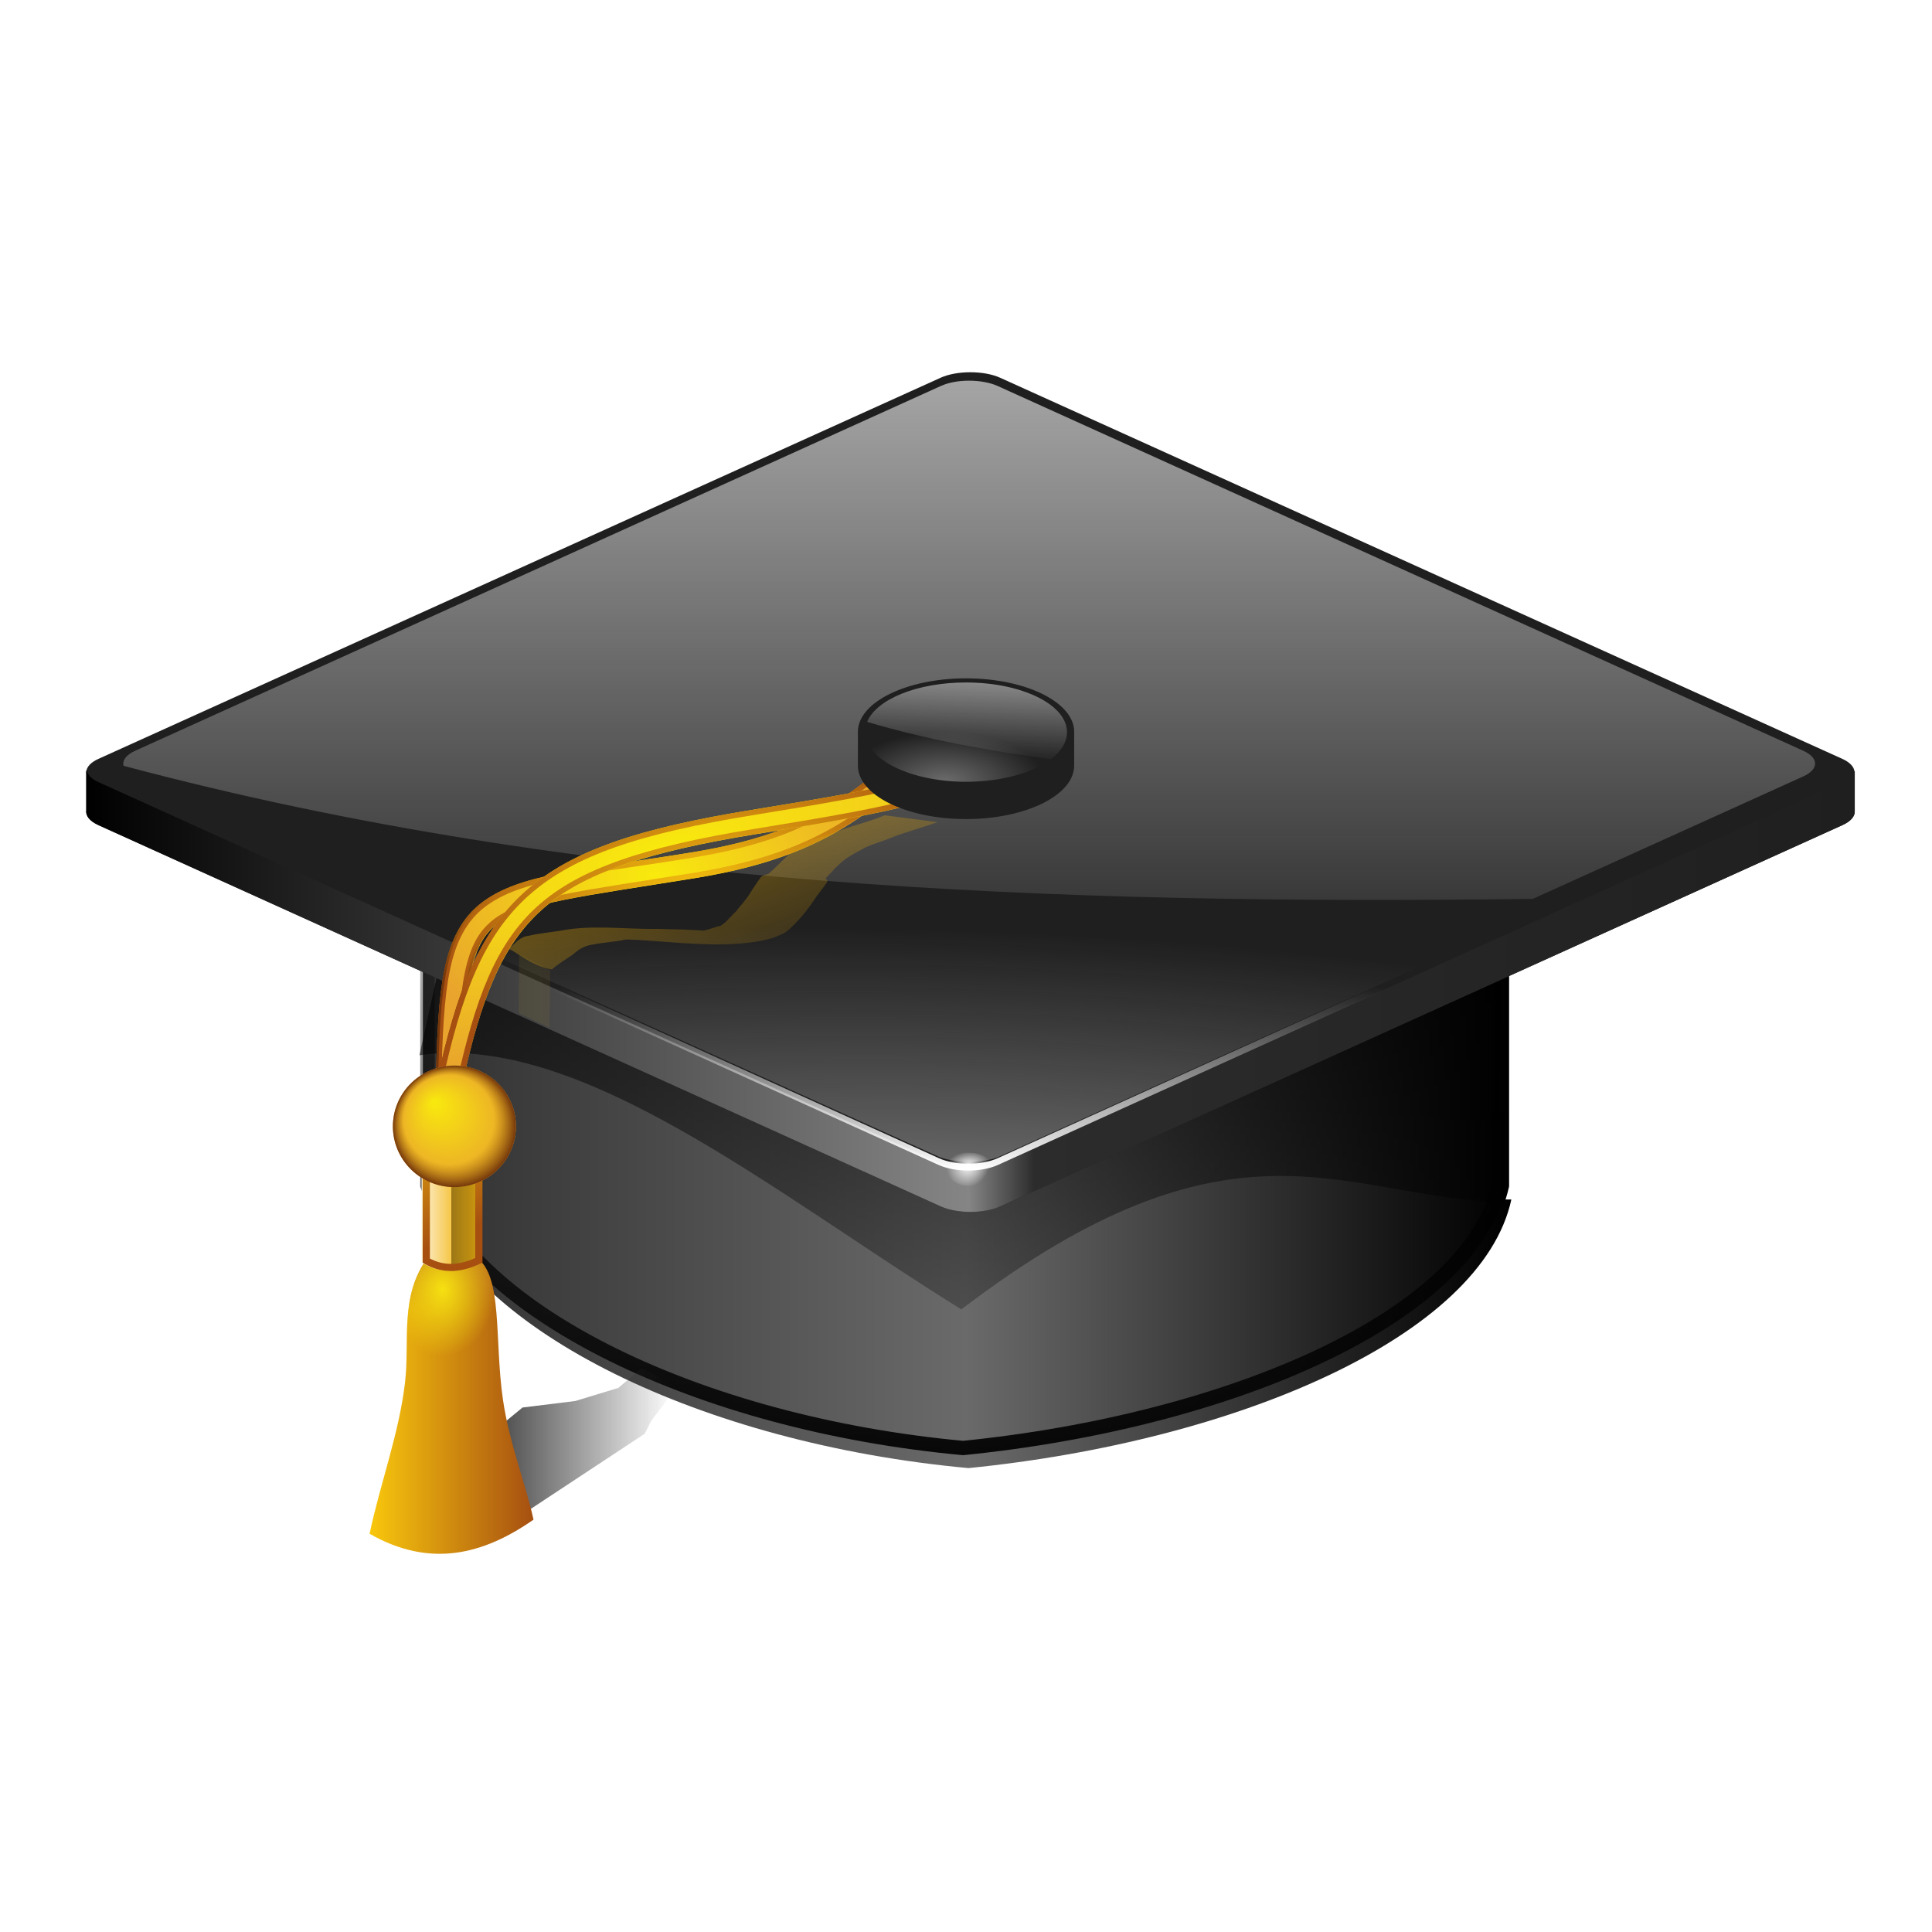 <?xml version="1.0" encoding="UTF-8" standalone="no"?>
<!-- Created with Inkscape (http://www.inkscape.org/) -->
<svg
   xmlns:dc="http://purl.org/dc/elements/1.1/"
   xmlns:cc="http://creativecommons.org/ns#"
   xmlns:rdf="http://www.w3.org/1999/02/22-rdf-syntax-ns#"
   xmlns:svg="http://www.w3.org/2000/svg"
   xmlns="http://www.w3.org/2000/svg"
   xmlns:xlink="http://www.w3.org/1999/xlink"
   xmlns:sodipodi="http://sodipodi.sourceforge.net/DTD/sodipodi-0.dtd"
   xmlns:inkscape="http://www.inkscape.org/namespaces/inkscape"
   width="128"
   height="128"
   id="svg2254"
   sodipodi:version="0.32"
   inkscape:version="0.45+devel"
   version="1.0"
   sodipodi:docname="KVocTrain.svgz"
   inkscape:output_extension="org.inkscape.output.svgz.inkscape"
   inkscape:export-filename="/home/pinheiro/pics/oxygen/scalable/KVocTrain.png"
   inkscape:export-xdpi="180"
   inkscape:export-ydpi="180">
  <sodipodi:namedview
     id="base"
     pagecolor="#ffffff"
     bordercolor="#666666"
     borderopacity="1.0"
     inkscape:pageopacity="0.0"
     inkscape:pageshadow="2"
     inkscape:zoom="1.5523204"
     inkscape:cx="70.478215"
     inkscape:cy="38.748087"
     inkscape:current-layer="layer1"
     showgrid="true"
     inkscape:document-units="px"
     inkscape:grid-bbox="true"
     width="128px"
     height="128px"
     inkscape:window-width="1190"
     inkscape:window-height="776"
     inkscape:window-x="103"
     inkscape:window-y="268"
     showguides="true"
     inkscape:guide-bbox="true">
    <inkscape:grid
       spacingy="4px"
       spacingx="4px"
       id="grid2262"
       type="xygrid"
       empspacing="2" />
  </sodipodi:namedview>
  <defs
     id="defs2256">
    <linearGradient
       inkscape:collect="always"
       id="linearGradient4230">
      <stop
         style="stop-color:#ffffff;stop-opacity:1;"
         offset="0"
         id="stop4232" />
      <stop
         style="stop-color:#ffffff;stop-opacity:0;"
         offset="1"
         id="stop4234" />
    </linearGradient>
    <linearGradient
       id="linearGradient4146">
      <stop
         style="stop-color:#4b4b4b;stop-opacity:1;"
         offset="0"
         id="stop4148" />
      <stop
         id="stop4150"
         offset="0.5"
         style="stop-color:#6a6a6a;stop-opacity:1;" />
      <stop
         style="stop-color:#767676;stop-opacity:1;"
         offset="1"
         id="stop4152" />
    </linearGradient>
    <linearGradient
       inkscape:collect="always"
       id="linearGradient4120">
      <stop
         style="stop-color:#000000;stop-opacity:1;"
         offset="0"
         id="stop4122" />
      <stop
         style="stop-color:#000000;stop-opacity:0;"
         offset="1"
         id="stop4124" />
    </linearGradient>
    <linearGradient
       id="linearGradient4033">
      <stop
         id="stop4035"
         offset="0"
         style="stop-color:#000000;stop-opacity:1;" />
      <stop
         style="stop-color:#858585;stop-opacity:1;"
         offset="0.5"
         id="stop4041" />
      <stop
         id="stop4043"
         offset="0.537"
         style="stop-color:#2c2c2c;stop-opacity:1;" />
      <stop
         id="stop4037"
         offset="1"
         style="stop-color:#1f1f1f;stop-opacity:1;" />
    </linearGradient>
    <linearGradient
       id="linearGradient3976"
       inkscape:collect="always">
      <stop
         id="stop3978"
         offset="0"
         style="stop-color:#282828;stop-opacity:1;" />
      <stop
         id="stop3980"
         offset="1"
         style="stop-color:#282828;stop-opacity:0;" />
    </linearGradient>
    <linearGradient
       id="linearGradient3729"
       inkscape:collect="always">
      <stop
         id="stop3731"
         offset="0"
         style="stop-color:#f6e111;stop-opacity:1;" />
      <stop
         id="stop3733"
         offset="1"
         style="stop-color:#f6e111;stop-opacity:0;" />
    </linearGradient>
    <linearGradient
       id="linearGradient3719"
       inkscape:collect="always">
      <stop
         id="stop3721"
         offset="0"
         style="stop-color:#c2771d;stop-opacity:1;" />
      <stop
         id="stop3723"
         offset="1"
         style="stop-color:#c2771d;stop-opacity:0;" />
    </linearGradient>
    <linearGradient
       id="linearGradient3526">
      <stop
         id="stop3528"
         offset="0"
         style="stop-color:#fdf1d4;stop-opacity:1;" />
      <stop
         style="stop-color:#f6c647;stop-opacity:1;"
         offset="0.5"
         id="stop3534" />
      <stop
         id="stop3536"
         offset="0.5"
         style="stop-color:#9c7716;stop-opacity:1;" />
      <stop
         id="stop3530"
         offset="1"
         style="stop-color:#d39c0e;stop-opacity:1;" />
    </linearGradient>
    <linearGradient
       id="linearGradient3495"
       inkscape:collect="always">
      <stop
         id="stop3497"
         offset="0"
         style="stop-color:#d39c0e;stop-opacity:1;" />
      <stop
         id="stop3499"
         offset="1"
         style="stop-color:#d39c0e;stop-opacity:0;" />
    </linearGradient>
    <linearGradient
       id="linearGradient3276">
      <stop
         id="stop3278"
         offset="0"
         style="stop-color:#d4a805;stop-opacity:0;" />
      <stop
         style="stop-color:#a46f08;stop-opacity:0;"
         offset="0.733"
         id="stop3521" />
      <stop
         id="stop3280"
         offset="1"
         style="stop-color:#74370b;stop-opacity:1;" />
    </linearGradient>
    <linearGradient
       id="linearGradient3184">
      <stop
         style="stop-color:#f9c70d;stop-opacity:1;"
         offset="0"
         id="stop3186" />
      <stop
         style="stop-color:#a64f11;stop-opacity:1;"
         offset="1"
         id="stop3188" />
    </linearGradient>
    <linearGradient
       id="linearGradient3158">
      <stop
         id="stop3160"
         offset="0"
         style="stop-color:#f9ea0d;stop-opacity:1;" />
      <stop
         id="stop3162"
         offset="1"
         style="stop-color:#e9a42d;stop-opacity:1;" />
    </linearGradient>
    <linearGradient
       id="linearGradient3118"
       inkscape:collect="always">
      <stop
         id="stop3120"
         offset="0"
         style="stop-color:#000000;stop-opacity:1;" />
      <stop
         id="stop3122"
         offset="1"
         style="stop-color:#000000;stop-opacity:0;" />
    </linearGradient>
    <linearGradient
       id="linearGradient3100"
       inkscape:collect="always">
      <stop
         id="stop3102"
         offset="0"
         style="stop-color:#000000;stop-opacity:1;" />
      <stop
         id="stop3104"
         offset="1"
         style="stop-color:#000000;stop-opacity:0;" />
    </linearGradient>
    <linearGradient
       id="linearGradient3048">
      <stop
         id="stop3050"
         offset="0"
         style="stop-color:#313131;stop-opacity:1;" />
      <stop
         style="stop-color:#6a6a6a;stop-opacity:1;"
         offset="0.5"
         id="stop3056" />
      <stop
         id="stop3052"
         offset="1"
         style="stop-color:#000000;stop-opacity:1;" />
    </linearGradient>
    <linearGradient
       id="linearGradient3040"
       inkscape:collect="always">
      <stop
         id="stop3042"
         offset="0"
         style="stop-color:#6c6c6c;stop-opacity:1;" />
      <stop
         id="stop3044"
         offset="1"
         style="stop-color:#6c6c6c;stop-opacity:0;" />
    </linearGradient>
    <linearGradient
       id="linearGradient3032"
       inkscape:collect="always">
      <stop
         id="stop3034"
         offset="0"
         style="stop-color:#ffffff;stop-opacity:1;" />
      <stop
         id="stop3036"
         offset="1"
         style="stop-color:#ffffff;stop-opacity:0;" />
    </linearGradient>
    <linearGradient
       inkscape:collect="always"
       id="linearGradient3019">
      <stop
         style="stop-color:#fbfbfb;stop-opacity:0.424"
         offset="0"
         id="stop3021" />
      <stop
         style="stop-color:#fbfbfb;stop-opacity:0"
         offset="1"
         id="stop3023" />
    </linearGradient>
    <linearGradient
       id="linearGradient3002"
       inkscape:collect="always">
      <stop
         id="stop3004"
         offset="0"
         style="stop-color:#fbfbfb;stop-opacity:1;" />
      <stop
         id="stop3006"
         offset="1"
         style="stop-color:#fbfbfb;stop-opacity:0;" />
    </linearGradient>
    <linearGradient
       id="linearGradient3811"
       inkscape:collect="always">
      <stop
         id="stop3813"
         offset="0"
         style="stop-color:#f3f3f3;stop-opacity:1;" />
      <stop
         id="stop3815"
         offset="1"
         style="stop-color:#f3f3f3;stop-opacity:0;" />
    </linearGradient>
    <linearGradient
       id="linearGradient3761"
       inkscape:collect="always">
      <stop
         id="stop3763"
         offset="0"
         style="stop-color:#f3f3f3;stop-opacity:1;" />
      <stop
         id="stop3765"
         offset="1"
         style="stop-color:#f3f3f3;stop-opacity:0;" />
    </linearGradient>
    <linearGradient
       id="linearGradient3469"
       inkscape:collect="always">
      <stop
         id="stop3471"
         offset="0"
         style="stop-color:#101010;stop-opacity:1;" />
      <stop
         id="stop3473"
         offset="1"
         style="stop-color:#101010;stop-opacity:0;" />
    </linearGradient>
    <linearGradient
       id="linearGradient3399"
       inkscape:collect="always">
      <stop
         id="stop3401"
         offset="0"
         style="stop-color:#151515;stop-opacity:1;" />
      <stop
         id="stop3403"
         offset="1"
         style="stop-color:#151515;stop-opacity:0;" />
    </linearGradient>
    <linearGradient
       id="linearGradient3365"
       inkscape:collect="always">
      <stop
         id="stop3367"
         offset="0"
         style="stop-color:#ffffff;stop-opacity:1;" />
      <stop
         id="stop3369"
         offset="1"
         style="stop-color:#ffffff;stop-opacity:0;" />
    </linearGradient>
    <linearGradient
       id="linearGradient3351"
       inkscape:collect="always">
      <stop
         id="stop3353"
         offset="0"
         style="stop-color:#ffffff;stop-opacity:1;" />
      <stop
         id="stop3355"
         offset="1"
         style="stop-color:#ffffff;stop-opacity:0;" />
    </linearGradient>
    <linearGradient
       id="linearGradient3265"
       inkscape:collect="always">
      <stop
         id="stop3267"
         offset="0"
         style="stop-color:#ffffff;stop-opacity:1;" />
      <stop
         id="stop3269"
         offset="1"
         style="stop-color:#ffffff;stop-opacity:0;" />
    </linearGradient>
    <linearGradient
       id="linearGradient3149">
      <stop
         id="stop3151"
         offset="0"
         style="stop-color:#ffffff;stop-opacity:0;" />
      <stop
         style="stop-color:#ffffff;stop-opacity:0.875;"
         offset="0.059"
         id="stop3201" />
      <stop
         id="stop3153"
         offset="1"
         style="stop-color:#ffffff;stop-opacity:0;" />
    </linearGradient>
    <linearGradient
       id="linearGradient3121"
       inkscape:collect="always">
      <stop
         id="stop3123"
         offset="0"
         style="stop-color:#ffffff;stop-opacity:1;" />
      <stop
         id="stop3125"
         offset="1"
         style="stop-color:#ffffff;stop-opacity:0;" />
    </linearGradient>
    <linearGradient
       id="linearGradient3103"
       inkscape:collect="always">
      <stop
         id="stop3105"
         offset="0"
         style="stop-color:#ffffff;stop-opacity:1;" />
      <stop
         id="stop3107"
         offset="1"
         style="stop-color:#ffffff;stop-opacity:0;" />
    </linearGradient>
    <linearGradient
       id="linearGradient3079"
       inkscape:collect="always">
      <stop
         id="stop3081"
         offset="0"
         style="stop-color:#ffffff;stop-opacity:1;" />
      <stop
         id="stop3083"
         offset="1"
         style="stop-color:#ffffff;stop-opacity:0;" />
    </linearGradient>
    <linearGradient
       id="linearGradient2927"
       inkscape:collect="always">
      <stop
         id="stop2929"
         offset="0"
         style="stop-color:#151515;stop-opacity:1;" />
      <stop
         id="stop2931"
         offset="1"
         style="stop-color:#151515;stop-opacity:0;" />
    </linearGradient>
    <linearGradient
       id="linearGradient2909">
      <stop
         id="stop2911"
         offset="0"
         style="stop-color:#343434;stop-opacity:1;" />
      <stop
         id="stop2913"
         offset="1"
         style="stop-color:#484848;stop-opacity:1;" />
    </linearGradient>
    <linearGradient
       id="linearGradient2859">
      <stop
         id="stop2861"
         offset="0"
         style="stop-color:#161616;stop-opacity:1;" />
      <stop
         id="stop2863"
         offset="1"
         style="stop-color:#272727;stop-opacity:1;" />
    </linearGradient>
    <linearGradient
       gradientTransform="translate(-7.25,7)"
       gradientUnits="userSpaceOnUse"
       y2="54.75"
       x2="94"
       y1="82.75"
       x1="55"
       id="linearGradient3475"
       xlink:href="#linearGradient3469"
       inkscape:collect="always" />
    <linearGradient
       y2="67.832"
       x2="114.673"
       y1="79.666"
       x1="63.485"
       gradientTransform="translate(-7.25,7)"
       gradientUnits="userSpaceOnUse"
       id="linearGradient3651"
       xlink:href="#linearGradient3469"
       inkscape:collect="always" />
    <linearGradient
       y2="54.75"
       x2="94"
       y1="82.75"
       x1="55"
       gradientTransform="translate(133.464,7)"
       gradientUnits="userSpaceOnUse"
       id="linearGradient4091"
       xlink:href="#linearGradient3469"
       inkscape:collect="always" />
    <linearGradient
       y2="81.211"
       x2="110.954"
       y1="91.817"
       x1="77.075"
       gradientTransform="translate(141.464,3.25)"
       gradientUnits="userSpaceOnUse"
       id="linearGradient4093"
       xlink:href="#linearGradient3399"
       inkscape:collect="always" />
    <linearGradient
       y2="43.091"
       x2="41.455"
       y1="37.381"
       x1="45.455"
       gradientTransform="matrix(1.067,0,0,1.067,127.094,-13.173)"
       gradientUnits="userSpaceOnUse"
       id="linearGradient4095"
       xlink:href="#linearGradient2859"
       inkscape:collect="always" />
    <linearGradient
       y2="76.092"
       x2="100.769"
       y1="81.572"
       x1="86.344"
       gradientTransform="translate(140.714,0)"
       gradientUnits="userSpaceOnUse"
       id="linearGradient4097"
       xlink:href="#linearGradient2909"
       inkscape:collect="always" />
    <radialGradient
       r="29.37"
       fy="116.555"
       fx="48.108"
       cy="116.555"
       cx="48.108"
       gradientTransform="matrix(1.29,5.3138781e-2,-1.4359676e-2,0.348,130.451,56.174)"
       gradientUnits="userSpaceOnUse"
       id="radialGradient4099"
       xlink:href="#linearGradient2927"
       inkscape:collect="always" />
    <radialGradient
       r="0.75"
       fy="76"
       fx="34.75"
       cy="76"
       cx="34.75"
       gradientTransform="matrix(19,0,0,55.333,-484.786,-4129.333)"
       gradientUnits="userSpaceOnUse"
       id="radialGradient4101"
       xlink:href="#linearGradient3103"
       inkscape:collect="always" />
    <radialGradient
       r="18.875"
       fy="92.446"
       fx="76.996"
       cy="92.446"
       cx="76.996"
       gradientTransform="matrix(1.119,-0.424,0.12,0.316,120.77,94.306)"
       gradientUnits="userSpaceOnUse"
       id="radialGradient4103"
       xlink:href="#linearGradient3079"
       inkscape:collect="always" />
    <radialGradient
       r="18.875"
       fy="92.446"
       fx="76.996"
       cy="92.446"
       cx="76.996"
       gradientTransform="matrix(1.119,-0.424,0.12,0.316,109.42,83.456)"
       gradientUnits="userSpaceOnUse"
       id="radialGradient4105"
       xlink:href="#linearGradient3079"
       inkscape:collect="always" />
    <linearGradient
       y2="18.799"
       x2="39.566"
       y1="-8.201"
       x1="33.025"
       gradientTransform="translate(140.714,0)"
       gradientUnits="userSpaceOnUse"
       id="linearGradient4107"
       xlink:href="#linearGradient3121"
       inkscape:collect="always" />
    <linearGradient
       y2="102.641"
       x2="-62.024"
       y1="30.066"
       x1="27.577"
       gradientTransform="translate(140.714,0)"
       gradientUnits="userSpaceOnUse"
       id="linearGradient4109"
       xlink:href="#linearGradient3149"
       inkscape:collect="always" />
    <radialGradient
       r="21.844"
       fy="40.531"
       fx="27.219"
       cy="40.531"
       cx="27.219"
       gradientTransform="matrix(2.499,0,0,0.718,99.906,-4.733)"
       gradientUnits="userSpaceOnUse"
       id="radialGradient4111"
       xlink:href="#linearGradient3265"
       inkscape:collect="always" />
    <radialGradient
       r="0.844"
       fy="23.531"
       fx="27.469"
       cy="23.531"
       cx="27.469"
       gradientUnits="userSpaceOnUse"
       id="radialGradient4113"
       xlink:href="#linearGradient3351"
       inkscape:collect="always" />
    <radialGradient
       r="0.844"
       fy="23.531"
       fx="27.469"
       cy="23.531"
       cx="27.469"
       gradientUnits="userSpaceOnUse"
       id="radialGradient4115"
       xlink:href="#linearGradient3351"
       inkscape:collect="always" />
    <radialGradient
       r="3.383"
       fy="75.364"
       fx="104.008"
       cy="75.364"
       cx="104.008"
       gradientTransform="matrix(2.173,6.2086296e-2,-9.1450364e-2,3.2,25.643,-173.833)"
       gradientUnits="userSpaceOnUse"
       id="radialGradient4117"
       xlink:href="#linearGradient3365"
       inkscape:collect="always" />
    <linearGradient
       y2="67.832"
       x2="114.673"
       y1="79.666"
       x1="63.485"
       gradientTransform="translate(133.464,7)"
       gradientUnits="userSpaceOnUse"
       id="linearGradient4119"
       xlink:href="#linearGradient3469"
       inkscape:collect="always" />
    <linearGradient
       y2="114.463"
       x2="62.049"
       y1="118.984"
       x1="62.049"
       gradientTransform="matrix(1.046,0,0,1,0,9.287)"
       gradientUnits="userSpaceOnUse"
       id="linearGradient4121"
       xlink:href="#linearGradient3761"
       inkscape:collect="always" />
    <linearGradient
       y2="114.463"
       x2="62.049"
       y1="118.984"
       x1="62.049"
       gradientTransform="matrix(1.046,0,0,1,0,9.287)"
       gradientUnits="userSpaceOnUse"
       id="linearGradient4123"
       xlink:href="#linearGradient3761"
       inkscape:collect="always" />
    <linearGradient
       gradientTransform="translate(140.714,0)"
       y2="78.679"
       x2="100.763"
       y1="71.542"
       x1="88.83"
       gradientUnits="userSpaceOnUse"
       id="linearGradient4125"
       xlink:href="#linearGradient3811"
       inkscape:collect="always" />
    <radialGradient
       gradientTransform="matrix(1.455,0.602,0.304,1.553,-3.518,-40.536)"
       gradientUnits="userSpaceOnUse"
       r="33.152"
       fy="140.586"
       fx="-71.218"
       cy="140.586"
       cx="-71.218"
       id="radialGradient3017"
       xlink:href="#linearGradient3019"
       inkscape:collect="always" />
    <linearGradient
       y2="125.562"
       x2="-56.414"
       y1="32.201"
       x1="36.947"
       gradientTransform="matrix(0.834,-0.377,0.834,0.377,6.563,-0.624)"
       gradientUnits="userSpaceOnUse"
       id="linearGradient3025"
       xlink:href="#linearGradient3002"
       inkscape:collect="always" />
    <linearGradient
       gradientTransform="matrix(1.098,0,0,1.086,-5.032,-10.602)"
       gradientUnits="userSpaceOnUse"
       y2="56.094"
       x2="60.969"
       y1="45.875"
       x1="61.344"
       id="linearGradient3038"
       xlink:href="#linearGradient3032"
       inkscape:collect="always" />
    <radialGradient
       gradientUnits="userSpaceOnUse"
       gradientTransform="matrix(1,0,0,0.5,0,25.75)"
       r="7"
       fy="58.5"
       fx="186.491"
       cy="58.5"
       cx="186.491"
       id="radialGradient3046"
       xlink:href="#linearGradient3040"
       inkscape:collect="always" />
    <linearGradient
       gradientTransform="matrix(0.958,0,0,0.948,3.74,-2.359)"
       gradientUnits="userSpaceOnUse"
       y2="70.904"
       x2="100.416"
       y1="70.904"
       x1="25.33"
       id="linearGradient3054"
       xlink:href="#linearGradient3048"
       inkscape:collect="always" />
    <filter
       id="filter3088"
       inkscape:collect="always">
      <feGaussianBlur
         id="feGaussianBlur3090"
         stdDeviation="0.8"
         inkscape:collect="always" />
    </filter>
    <clipPath
       id="clipPath3096"
       clipPathUnits="userSpaceOnUse">
      <path
         sodipodi:nodetypes="ccccccc"
         id="path3098"
         d="M 212.78,23.618 C 192.056,23.618 175.237,32.028 175.237,42.389 L 175.237,71.418 C 178.5,80.578 194.289,88.472 212.78,90.189 C 231.443,88.3 248.288,80.921 250.323,71.418 L 250.323,42.389 C 250.323,32.028 233.503,23.618 212.78,23.618 z"
         style="opacity:1;fill:none;fill-opacity:1;stroke:#000000;stroke-width:2;stroke-linecap:round;stroke-linejoin:round;stroke-miterlimit:4;stroke-dasharray:none;stroke-dashoffset:1.088;stroke-opacity:1;filter:url(#filter3088)" />
    </clipPath>
    <linearGradient
       gradientUnits="userSpaceOnUse"
       y2="38.159"
       x2="214.835"
       y1="94.38"
       x1="214.835"
       id="linearGradient3106"
       xlink:href="#linearGradient3100"
       inkscape:collect="always" />
    <linearGradient
       gradientUnits="userSpaceOnUse"
       y2="97.106"
       x2="49.795"
       y1="31.833"
       x1="53.033"
       id="linearGradient3124"
       xlink:href="#linearGradient3118"
       inkscape:collect="always"
       gradientTransform="translate(-0.9,3)" />
    <filter
       height="1.23"
       y="-0.115"
       width="1.099"
       x="-0.05"
       id="filter3142"
       inkscape:collect="always">
      <feGaussianBlur
         id="feGaussianBlur3144"
         stdDeviation="1.547"
         inkscape:collect="always" />
    </filter>
    <radialGradient
       gradientUnits="userSpaceOnUse"
       gradientTransform="matrix(1.951,-0.523,0.152,0.567,235.101,-102.593)"
       r="27.781"
       fy="64.352"
       fx="-257.435"
       cy="64.352"
       cx="-257.435"
       id="radialGradient3164"
       xlink:href="#linearGradient3158"
       inkscape:collect="always" />
    <radialGradient
       gradientUnits="userSpaceOnUse"
       gradientTransform="matrix(1,0,0,0.694,0,22.481)"
       r="24.484"
       fy="69.823"
       fx="-257.966"
       cy="69.823"
       cx="-257.966"
       id="radialGradient3172"
       xlink:href="#linearGradient3158"
       inkscape:collect="always" />
    <radialGradient
       gradientUnits="userSpaceOnUse"
       gradientTransform="matrix(1,0,0,0.603,0,29.492)"
       r="28.931"
       fy="74.297"
       fx="-250.188"
       cy="74.297"
       cx="-250.188"
       id="radialGradient3182"
       xlink:href="#linearGradient3184"
       inkscape:collect="always" />
    <radialGradient
       r="28.931"
       fy="74.297"
       fx="-250.188"
       cy="74.297"
       cx="-250.188"
       gradientTransform="matrix(1,0,0,0.603,21.744,29.492)"
       gradientUnits="userSpaceOnUse"
       id="radialGradient3198"
       xlink:href="#linearGradient3184"
       inkscape:collect="always" />
    <clipPath
       id="clipPath3246"
       clipPathUnits="userSpaceOnUse">
      <path
         style="fill:none;fill-opacity:1;fill-rule:evenodd;stroke:url(#radialGradient3250);stroke-width:0.6;stroke-linecap:butt;stroke-linejoin:miter;stroke-miterlimit:4;stroke-dasharray:none;stroke-opacity:1"
         d="M -201.506,58 C -211.555,62.062 -212.951,62.489 -227.288,64.844 C -237.538,66.527 -243.883,68.577 -248.163,72.469 C -252.443,76.36 -254.436,81.891 -256.225,90.094 L -253.975,90.594 C -252.215,82.524 -250.365,77.551 -246.631,74.156 C -242.898,70.762 -237.014,68.753 -226.913,67.094 C -212.553,64.736 -210.732,64.195 -200.663,60.125 L -201.506,58 z"
         id="path3248" />
    </clipPath>
    <radialGradient
       r="28.931"
       fy="74.297"
       fx="-250.188"
       cy="74.297"
       cx="-250.188"
       gradientTransform="matrix(1,0,0,0.603,21.744,29.492)"
       gradientUnits="userSpaceOnUse"
       id="radialGradient3250"
       xlink:href="#linearGradient3184"
       inkscape:collect="always" />
    <radialGradient
       r="28.931"
       fy="74.297"
       fx="-250.188"
       cy="74.297"
       cx="-250.188"
       gradientTransform="matrix(1,0,0,0.603,21.744,29.492)"
       gradientUnits="userSpaceOnUse"
       id="radialGradient3252"
       xlink:href="#linearGradient3184"
       inkscape:collect="always" />
    <radialGradient
       r="28.931"
       fy="74.297"
       fx="-250.188"
       cy="74.297"
       cx="-250.188"
       gradientTransform="matrix(1,0,0,0.603,21.744,29.492)"
       gradientUnits="userSpaceOnUse"
       id="radialGradient3282"
       xlink:href="#linearGradient3276"
       inkscape:collect="always" />
    <filter
       id="filter3288"
       inkscape:collect="always">
      <feGaussianBlur
         id="feGaussianBlur3290"
         stdDeviation="0.178"
         inkscape:collect="always" />
    </filter>
    <filter
       id="filter3292"
       inkscape:collect="always">
      <feGaussianBlur
         id="feGaussianBlur3294"
         stdDeviation="0.333"
         inkscape:collect="always" />
    </filter>
    <radialGradient
       gradientUnits="userSpaceOnUse"
       gradientTransform="matrix(1,0,0,0.708,0,21.431)"
       r="25.684"
       fy="73.391"
       fx="-212.181"
       cy="73.391"
       cx="-212.181"
       id="radialGradient3308"
       xlink:href="#linearGradient3276"
       inkscape:collect="always" />
    <filter
       id="filter3330"
       inkscape:collect="always">
      <feGaussianBlur
         id="feGaussianBlur3332"
         stdDeviation="0.378"
         inkscape:collect="always" />
    </filter>
    <clipPath
       id="clipPath3338"
       clipPathUnits="userSpaceOnUse">
      <path
         style="fill:none;fill-opacity:1;fill-rule:evenodd;stroke:url(#radialGradient3342);stroke-width:0.4;stroke-linecap:butt;stroke-linejoin:miter;stroke-miterlimit:4;stroke-dasharray:none;stroke-opacity:1;filter:url(#filter3330)"
         d="M -188.853,56.406 C -193.566,59.039 -196.257,61.659 -199.416,63.781 C -202.574,65.903 -206.246,67.656 -213.291,68.812 C -223.432,70.478 -229.006,70.757 -232.509,73.5 C -234.261,74.872 -235.296,76.886 -235.853,79.562 C -236.41,82.239 -236.573,85.652 -236.666,90.312 L -234.259,90.375 C -234.168,85.75 -234,82.39 -233.509,80.031 C -233.018,77.672 -232.29,76.385 -231.041,75.406 C -228.541,73.449 -223.126,72.864 -212.916,71.188 C -205.612,69.988 -201.449,68.019 -198.072,65.75 C -194.694,63.481 -192.159,60.994 -187.697,58.5 L -188.853,56.406 z"
         id="path3340" />
    </clipPath>
    <radialGradient
       r="25.684"
       fy="73.391"
       fx="-212.181"
       cy="73.391"
       cx="-212.181"
       gradientTransform="matrix(1,0,0,0.708,0,21.431)"
       gradientUnits="userSpaceOnUse"
       id="radialGradient3342"
       xlink:href="#linearGradient3276"
       inkscape:collect="always" />
    <clipPath
       id="clipPath3344"
       clipPathUnits="userSpaceOnUse">
      <path
         style="fill:none;fill-opacity:1;fill-rule:evenodd;stroke:url(#radialGradient3348);stroke-width:0.4;stroke-linecap:butt;stroke-linejoin:miter;stroke-miterlimit:4;stroke-dasharray:none;stroke-opacity:1;filter:url(#filter3330)"
         d="M -188.853,56.406 C -193.566,59.039 -196.257,61.659 -199.416,63.781 C -202.574,65.903 -206.246,67.656 -213.291,68.812 C -223.432,70.478 -229.006,70.757 -232.509,73.5 C -234.261,74.872 -235.296,76.886 -235.853,79.562 C -236.41,82.239 -236.573,85.652 -236.666,90.312 L -234.259,90.375 C -234.168,85.75 -234,82.39 -233.509,80.031 C -233.018,77.672 -232.29,76.385 -231.041,75.406 C -228.541,73.449 -223.126,72.864 -212.916,71.188 C -205.612,69.988 -201.449,68.019 -198.072,65.75 C -194.694,63.481 -192.159,60.994 -187.697,58.5 L -188.853,56.406 z"
         id="path3346" />
    </clipPath>
    <radialGradient
       r="25.684"
       fy="73.391"
       fx="-212.181"
       cy="73.391"
       cx="-212.181"
       gradientTransform="matrix(1,0,0,0.708,0,21.431)"
       gradientUnits="userSpaceOnUse"
       id="radialGradient3348"
       xlink:href="#linearGradient3276"
       inkscape:collect="always" />
    <radialGradient
       r="25.684"
       fy="73.391"
       fx="-212.181"
       cy="73.391"
       cx="-212.181"
       gradientTransform="matrix(1,0,0,0.708,0,21.431)"
       gradientUnits="userSpaceOnUse"
       id="radialGradient3350"
       xlink:href="#linearGradient3276"
       inkscape:collect="always" />
    <radialGradient
       r="25.684"
       fy="73.391"
       fx="-212.181"
       cy="73.391"
       cx="-212.181"
       gradientTransform="matrix(1,0,0,0.708,0,21.431)"
       gradientUnits="userSpaceOnUse"
       id="radialGradient3352"
       xlink:href="#linearGradient3276"
       inkscape:collect="always" />
    <radialGradient
       r="25.684"
       fy="73.391"
       fx="-212.181"
       cy="73.391"
       cx="-212.181"
       gradientTransform="matrix(1,0,0,0.708,0,21.431)"
       gradientUnits="userSpaceOnUse"
       id="radialGradient3356"
       xlink:href="#linearGradient3184"
       inkscape:collect="always" />
    <filter
       id="filter3362"
       inkscape:collect="always">
      <feGaussianBlur
         id="feGaussianBlur3364"
         stdDeviation="0.498"
         inkscape:collect="always" />
    </filter>
    <radialGradient
       r="25.684"
       fy="73.391"
       fx="-212.181"
       cy="73.391"
       cx="-212.181"
       gradientTransform="matrix(1,0,0,0.708,0,21.431)"
       gradientUnits="userSpaceOnUse"
       id="radialGradient3375"
       xlink:href="#linearGradient3276"
       inkscape:collect="always" />
    <radialGradient
       r="24.484"
       fy="69.823"
       fx="-257.966"
       cy="69.823"
       cx="-257.966"
       gradientTransform="matrix(1,0,0,0.694,0,22.481)"
       gradientUnits="userSpaceOnUse"
       id="radialGradient3377"
       xlink:href="#linearGradient3158"
       inkscape:collect="always" />
    <radialGradient
       r="25.684"
       fy="73.391"
       fx="-212.181"
       cy="73.391"
       cx="-212.181"
       gradientTransform="matrix(1,0,0,0.708,0,21.431)"
       gradientUnits="userSpaceOnUse"
       id="radialGradient3379"
       xlink:href="#linearGradient3184"
       inkscape:collect="always" />
    <radialGradient
       r="25.684"
       fy="73.391"
       fx="-212.181"
       cy="73.391"
       cx="-212.181"
       gradientTransform="matrix(1,0,0,0.708,0,21.431)"
       gradientUnits="userSpaceOnUse"
       id="radialGradient3381"
       xlink:href="#linearGradient3276"
       inkscape:collect="always" />
    <radialGradient
       r="27.781"
       fy="64.352"
       fx="-257.435"
       cy="64.352"
       cx="-257.435"
       gradientTransform="matrix(1.951,-0.523,0.152,0.567,235.101,-102.593)"
       gradientUnits="userSpaceOnUse"
       id="radialGradient3383"
       xlink:href="#linearGradient3158"
       inkscape:collect="always" />
    <radialGradient
       r="28.931"
       fy="74.297"
       fx="-250.188"
       cy="74.297"
       cx="-250.188"
       gradientTransform="matrix(1,0,0,0.603,21.744,29.492)"
       gradientUnits="userSpaceOnUse"
       id="radialGradient3385"
       xlink:href="#linearGradient3276"
       inkscape:collect="always" />
    <radialGradient
       r="28.931"
       fy="74.297"
       fx="-250.188"
       cy="74.297"
       cx="-250.188"
       gradientTransform="matrix(1,0,0,0.603,21.744,29.492)"
       gradientUnits="userSpaceOnUse"
       id="radialGradient3387"
       xlink:href="#linearGradient3184"
       inkscape:collect="always" />
    <filter
       id="filter3483"
       inkscape:collect="always">
      <feGaussianBlur
         id="feGaussianBlur3485"
         stdDeviation="0.402"
         inkscape:collect="always" />
    </filter>
    <linearGradient
       gradientUnits="userSpaceOnUse"
       y2="63.325"
       x2="42.828"
       y1="32.212"
       x1="30.725"
       id="linearGradient3501"
       xlink:href="#linearGradient3495"
       inkscape:collect="always"
       gradientTransform="translate(-0.9,3)" />
    <radialGradient
       gradientUnits="userSpaceOnUse"
       r="5.5"
       fy="66.235"
       fx="23.14"
       cy="68.5"
       cx="25"
       id="radialGradient3511"
       xlink:href="#linearGradient3158"
       inkscape:collect="always" />
    <radialGradient
       r="5.5"
       fy="66.235"
       fx="23.14"
       cy="68.5"
       cx="25"
       gradientUnits="userSpaceOnUse"
       id="radialGradient3519"
       xlink:href="#linearGradient3276"
       inkscape:collect="always" />
    <linearGradient
       gradientTransform="matrix(1.268,0,0,1.254,-4.722,-11.792)"
       gradientUnits="userSpaceOnUse"
       y2="75.909"
       x2="28.875"
       y1="75.909"
       x1="25.75"
       id="linearGradient3532"
       xlink:href="#linearGradient3526"
       inkscape:collect="always" />
    <filter
       id="filter3552"
       inkscape:collect="always">
      <feGaussianBlur
         id="feGaussianBlur3554"
         stdDeviation="0.034"
         inkscape:collect="always" />
    </filter>
    <clipPath
       id="clipPath3558"
       clipPathUnits="userSpaceOnUse">
      <path
         style="fill:none;fill-opacity:1;stroke:url(#linearGradient3562);stroke-width:1;stroke-linecap:round;stroke-linejoin:round;stroke-miterlimit:4;stroke-dashoffset:1.088;stroke-opacity:1;filter:url(#filter3552)"
         d="M 39.033,70 L 43.169,70 L 43.169,76.732 C 42.334,77.132 40.744,77.821 39.033,76.732 L 39.033,70 z"
         id="path3560"
         sodipodi:nodetypes="ccccc" />
    </clipPath>
    <linearGradient
       y2="73.659"
       x2="29.88"
       y1="64"
       x1="25.098"
       gradientTransform="translate(13.789,0)"
       gradientUnits="userSpaceOnUse"
       id="linearGradient3562"
       xlink:href="#linearGradient3184"
       inkscape:collect="always" />
    <linearGradient
       y2="73.659"
       x2="29.88"
       y1="64"
       x1="25.098"
       gradientTransform="translate(13.789,0)"
       gradientUnits="userSpaceOnUse"
       id="linearGradient3564"
       xlink:href="#linearGradient3184"
       inkscape:collect="always" />
    <filter
       height="1.229"
       y="-0.115"
       width="1.405"
       x="-0.203"
       id="filter3630"
       inkscape:collect="always">
      <feGaussianBlur
         id="feGaussianBlur3632"
         stdDeviation="0.349"
         inkscape:collect="always" />
    </filter>
    <linearGradient
       y2="122.225"
       x2="-223.446"
       y1="122.225"
       x1="-239.709"
       gradientTransform="matrix(0.697,0,0,0.697,188.853,1.523)"
       gradientUnits="userSpaceOnUse"
       id="linearGradient3742"
       xlink:href="#linearGradient3184"
       inkscape:collect="always" />
    <linearGradient
       y2="80"
       x2="27.341"
       y1="76.368"
       x1="27.341"
       gradientUnits="userSpaceOnUse"
       id="linearGradient3744"
       xlink:href="#linearGradient3719"
       inkscape:collect="always" />
    <radialGradient
       r="5.669"
       fy="78.471"
       fx="26.457"
       cy="78.471"
       cx="26.457"
       gradientTransform="matrix(0.647,0,0,0.824,9.675,13.935)"
       gradientUnits="userSpaceOnUse"
       id="radialGradient3746"
       xlink:href="#linearGradient3729"
       inkscape:collect="always" />
    <radialGradient
       gradientUnits="userSpaceOnUse"
       gradientTransform="matrix(1,0,0,0.482,0,77.856)"
       r="31.746"
       fy="150.429"
       fx="53.322"
       cy="150.429"
       cx="53.322"
       id="radialGradient3784"
       xlink:href="#linearGradient3184"
       inkscape:collect="always" />
    <filter
       id="filter3824"
       inkscape:collect="always">
      <feGaussianBlur
         id="feGaussianBlur3826"
         stdDeviation="0.135"
         inkscape:collect="always" />
    </filter>
    <linearGradient
       gradientUnits="userSpaceOnUse"
       y2="57.687"
       x2="35.09"
       y1="57.687"
       x1="30.917"
       id="linearGradient3834"
       xlink:href="#linearGradient3158"
       inkscape:collect="always"
       gradientTransform="translate(-0.9,3)" />
    <filter
       height="1.585"
       y="-0.292"
       width="1.146"
       x="-0.073"
       id="filter3914"
       inkscape:collect="always">
      <feGaussianBlur
         id="feGaussianBlur3916"
         stdDeviation="2.287"
         inkscape:collect="always" />
    </filter>
    <linearGradient
       y2="70.904"
       x2="100.416"
       y1="70.904"
       x1="25.33"
       gradientTransform="translate(-0.7,-11.1)"
       gradientUnits="userSpaceOnUse"
       id="linearGradient3918"
       xlink:href="#linearGradient3048"
       inkscape:collect="always" />
    <linearGradient
       gradientUnits="userSpaceOnUse"
       y2="89.371"
       x2="42.743"
       y1="89.371"
       x1="28.114"
       id="linearGradient3982"
       xlink:href="#linearGradient3976"
       inkscape:collect="always"
       gradientTransform="translate(-0.9,3)" />
    <filter
       height="1.363"
       y="-0.181"
       width="1.261"
       x="-0.13"
       id="filter4016"
       inkscape:collect="always">
      <feGaussianBlur
         id="feGaussianBlur4018"
         stdDeviation="0.794"
         inkscape:collect="always" />
    </filter>
    <linearGradient
       gradientTransform="matrix(0.958,0,0,0.948,-151.797,10.911)"
       gradientUnits="userSpaceOnUse"
       y2="57.758"
       x2="286.594"
       y1="57.758"
       x1="164.338"
       id="linearGradient4039"
       xlink:href="#linearGradient4033"
       inkscape:collect="always" />
    <radialGradient
       r="33.152"
       fy="140.586"
       fx="-71.218"
       cy="140.586"
       cx="-71.218"
       gradientTransform="matrix(1.956,-0.371,1.765,0.543,2.061,-27.614)"
       gradientUnits="userSpaceOnUse"
       id="radialGradient4047"
       xlink:href="#linearGradient3019"
       inkscape:collect="always" />
    <radialGradient
       r="33.152"
       fy="140.586"
       fx="-71.218"
       cy="140.586"
       cx="-71.218"
       gradientTransform="matrix(1.535,0.635,0.321,1.638,34.236,-33.023)"
       gradientUnits="userSpaceOnUse"
       id="radialGradient4051"
       xlink:href="#linearGradient3019"
       inkscape:collect="always" />
    <radialGradient
       gradientUnits="userSpaceOnUse"
       gradientTransform="matrix(1,0,0,0.238,-48.764,45.513)"
       r="60.722"
       fy="116.541"
       fx="110.906"
       cy="116.541"
       cx="110.906"
       id="radialGradient4070"
       xlink:href="#linearGradient3079"
       inkscape:collect="always" />
    <radialGradient
       gradientUnits="userSpaceOnUse"
       gradientTransform="matrix(0.505,-0.9,0.785,0.44,-23.817,96.359)"
       r="1.616"
       fy="70.3"
       fx="63.357"
       cy="70.3"
       cx="63.357"
       id="radialGradient4080"
       xlink:href="#linearGradient3032"
       inkscape:collect="always" />
    <filter
       id="filter4086"
       inkscape:collect="always">
      <feGaussianBlur
         id="feGaussianBlur4088"
         stdDeviation="0.113"
         inkscape:collect="always" />
    </filter>
    <radialGradient
       r="1.616"
       fy="70.3"
       fx="63.357"
       cy="70.3"
       cx="63.357"
       gradientTransform="matrix(0.505,-0.9,0.785,0.44,-23.817,96.359)"
       gradientUnits="userSpaceOnUse"
       id="radialGradient4092"
       xlink:href="#linearGradient3032"
       inkscape:collect="always" />
    <linearGradient
       inkscape:collect="always"
       xlink:href="#linearGradient4120"
       id="linearGradient4126"
       x1="189.274"
       y1="113.086"
       x2="175.176"
       y2="126.608"
       gradientUnits="userSpaceOnUse"
       gradientTransform="matrix(1.25,0,0,1.25,-170.876,-58.123)" />
    <linearGradient
       inkscape:collect="always"
       xlink:href="#linearGradient4120"
       id="linearGradient4128"
       x1="244.451"
       y1="136.721"
       x2="240.76"
       y2="142.597"
       gradientUnits="userSpaceOnUse"
       gradientTransform="matrix(1.06,-3.0338322e-2,0,1.06,-144.981,-44.596)" />
    <linearGradient
       inkscape:collect="always"
       xlink:href="#linearGradient4120"
       id="linearGradient4130"
       x1="222.685"
       y1="146.187"
       x2="242.715"
       y2="129.297"
       gradientUnits="userSpaceOnUse"
       gradientTransform="matrix(1.06,-3.0338322e-2,0,1.06,-144.981,-44.596)" />
    <linearGradient
       inkscape:collect="always"
       xlink:href="#linearGradient4120"
       id="linearGradient4132"
       x1="151.685"
       y1="128.485"
       x2="169.584"
       y2="128.485"
       gradientUnits="userSpaceOnUse"
       gradientTransform="matrix(1.25,0,0,1.25,-170.876,-58.123)" />
    <linearGradient
       inkscape:collect="always"
       xlink:href="#linearGradient4120"
       id="linearGradient4134"
       x1="162.635"
       y1="143.071"
       x2="167.766"
       y2="147.799"
       gradientUnits="userSpaceOnUse"
       gradientTransform="matrix(1.25,0,0,1.25,-170.876,-58.123)" />
    <linearGradient
       inkscape:collect="always"
       xlink:href="#linearGradient4120"
       id="linearGradient4136"
       x1="167.766"
       y1="138.364"
       x2="175.807"
       y2="138.364"
       gradientUnits="userSpaceOnUse"
       gradientTransform="matrix(1.25,0,0,1.25,-170.876,-58.123)" />
    <linearGradient
       inkscape:collect="always"
       xlink:href="#linearGradient4120"
       id="linearGradient4138"
       x1="175.807"
       y1="132.485"
       x2="194.879"
       y2="132.485"
       gradientUnits="userSpaceOnUse"
       gradientTransform="matrix(1.25,0,0,1.25,-170.876,-58.123)" />
    <linearGradient
       inkscape:collect="always"
       xlink:href="#linearGradient4120"
       id="linearGradient4140"
       x1="198.434"
       y1="129.818"
       x2="192"
       y2="136.283"
       gradientUnits="userSpaceOnUse"
       gradientTransform="matrix(1.25,0,0,1.25,-170.876,-58.123)" />
    <linearGradient
       inkscape:collect="always"
       xlink:href="#linearGradient3048"
       id="linearGradient4222"
       gradientUnits="userSpaceOnUse"
       gradientTransform="matrix(1.06,-3.0338322e-2,0,1.06,-144.981,-44.596)"
       x1="151.684"
       y1="128.06"
       x2="243.575"
       y2="128.06" />
    <linearGradient
       inkscape:collect="always"
       xlink:href="#linearGradient4146"
       id="linearGradient4224"
       gradientUnits="userSpaceOnUse"
       gradientTransform="translate(-131.959,-31.124)"
       x1="151.684"
       y1="132.06"
       x2="243.575"
       y2="132.06" />
    <radialGradient
       inkscape:collect="always"
       xlink:href="#linearGradient4230"
       id="radialGradient4236"
       cx="36.555"
       cy="98.56"
       fx="36.555"
       fy="98.56"
       r="13.824"
       gradientTransform="matrix(1.223,0.258,-0.35,1.661,38.256,-69.931)"
       gradientUnits="userSpaceOnUse" />
    <radialGradient
       inkscape:collect="always"
       xlink:href="#linearGradient3103"
       id="radialGradient4244"
       cx="97.367"
       cy="106.89"
       fx="97.367"
       fy="106.89"
       r="17.696"
       gradientTransform="matrix(0.97,-2.7763812e-2,0,0.186,2.095,76.913)"
       gradientUnits="userSpaceOnUse" />
    <radialGradient
       inkscape:collect="always"
       xlink:href="#linearGradient4230"
       id="radialGradient4254"
       cx="25.204"
       cy="117.773"
       fx="25.204"
       fy="117.773"
       r="3.802"
       gradientTransform="matrix(1.25,0,0,0.403,2.777,73.035)"
       gradientUnits="userSpaceOnUse" />
    <radialGradient
       inkscape:collect="always"
       xlink:href="#linearGradient4230"
       id="radialGradient4264"
       cx="22.093"
       cy="101.238"
       fx="22.093"
       fy="101.238"
       r="9.155"
       gradientTransform="matrix(1.25,0,0,0.27,2.777,72.419)"
       gradientUnits="userSpaceOnUse" />
    <linearGradient
       inkscape:collect="always"
       xlink:href="#linearGradient3048"
       id="linearGradient4270"
       gradientUnits="userSpaceOnUse"
       gradientTransform="matrix(1.25,0,0,1.25,-170.876,-58.123)"
       x1="151.684"
       y1="128.06"
       x2="243.575"
       y2="128.06" />
    <linearGradient
       inkscape:collect="always"
       xlink:href="#linearGradient4146"
       id="linearGradient4272"
       gradientUnits="userSpaceOnUse"
       gradientTransform="translate(-138.959,-25.124)"
       x1="151.684"
       y1="132.06"
       x2="243.575"
       y2="132.06" />
  </defs>
  <g
     inkscape:groupmode="layer"
     inkscape:label="Layer 1"
     id="layer1">
    <path
       sodipodi:nodetypes="cccc"
       id="path3840"
       d="M 24.63,75.318 C 27.893,84.478 43.682,92.372 62.173,94.09 C 80.836,92.2 97.681,84.821 99.716,75.318 L 24.63,75.318 z"
       style="opacity:1;fill:url(#linearGradient3918);fill-opacity:1;stroke:none;stroke-width:3;stroke-linecap:round;stroke-linejoin:round;stroke-miterlimit:4;stroke-dasharray:none;stroke-dashoffset:1.088;stroke-opacity:1;filter:url(#filter3914)"
       transform="matrix(0.958,0,0,0.948,4.603,8.068)" />
    <path
       style="opacity:1;fill:url(#linearGradient3054);fill-opacity:1;stroke:none;stroke-width:3;stroke-linecap:round;stroke-linejoin:round;stroke-miterlimit:4;stroke-dasharray:none;stroke-dashoffset:1.088;stroke-opacity:1"
       d="M 63.999,33.297 C 44.137,33.297 28.018,41.268 28.018,51.089 L 28.018,78.603 C 31.145,87.285 46.277,94.767 63.999,96.395 C 81.886,94.604 98.031,87.61 99.981,78.603 L 99.981,51.089 C 99.981,41.268 83.861,33.297 63.999,33.297 z"
       id="path2998"
       sodipodi:nodetypes="ccccccc" />
    <path
       transform="matrix(0.958,0,0,0.948,-140.036,10.911)"
       clip-path="url(#clipPath3096)"
       style="opacity:1;fill:none;fill-opacity:1;stroke:url(#linearGradient3106);stroke-width:2;stroke-linecap:round;stroke-linejoin:round;stroke-miterlimit:4;stroke-dasharray:none;stroke-dashoffset:1.088;stroke-opacity:1;filter:url(#filter3088)"
       d="M 212.78,23.618 C 192.056,23.618 175.237,32.028 175.237,42.389 L 175.237,71.418 C 178.5,80.578 194.289,88.472 212.78,90.189 C 231.443,88.3 248.288,80.921 250.323,71.418 L 250.323,42.389 C 250.323,32.028 233.503,23.618 212.78,23.618 z"
       id="path3094"
       sodipodi:nodetypes="ccccccc" />
    <path
       sodipodi:nodetypes="ccccccccccc"
       id="path3922"
       d="M 30.871,97.629 L 39.786,91.686 L 40.243,90.771 L 41.614,88.943 L 41.843,88.257 L 39.557,87.114 L 37.957,88.486 L 34.986,89.4 L 31.329,89.857 L 27.214,93.286 L 30.871,97.629 z"
       style="fill:url(#linearGradient3982);fill-opacity:1;fill-rule:evenodd;stroke:none;stroke-width:1px;stroke-linecap:butt;stroke-linejoin:miter;stroke-opacity:1;filter:url(#filter4016)"
       transform="matrix(0.958,0,0,0.948,4.603,8.068)" />
    <g
       transform="matrix(0.958,0,0,0.948,3.645,10.911)"
       id="g3737">
      <path
         style="fill:url(#linearGradient3742);fill-opacity:1;fill-rule:evenodd;stroke:none;stroke-width:1px;stroke-linecap:butt;stroke-linejoin:miter;stroke-opacity:1"
         d="M 29.118,76.373 C 30.994,77.597 30.373,82.123 30.977,86.303 C 31.426,89.406 32.527,92.092 33.091,94.694 C 29.615,97.144 25.925,98.093 21.754,95.68 C 22.49,92.155 23.796,88.673 24.206,85.101 C 24.545,82.151 23.803,79.084 25.787,76.369 L 29.118,76.373 z"
         id="path3634"
         sodipodi:nodetypes="csccscc" />
      <path
         sodipodi:nodetypes="csccscc"
         id="path3717"
         d="M 29.118,76.373 C 30.994,77.597 30.373,82.123 30.977,86.303 C 31.426,89.406 32.527,92.092 33.091,94.694 C 29.615,97.144 25.925,98.093 21.754,95.68 C 22.49,92.155 23.796,88.673 24.206,85.101 C 24.545,82.151 23.803,79.084 25.787,76.369 L 29.118,76.373 z"
         style="fill:url(#linearGradient3744);fill-opacity:1;fill-rule:evenodd;stroke:none;stroke-width:1px;stroke-linecap:butt;stroke-linejoin:miter;stroke-opacity:1" />
      <path
         style="fill:url(#radialGradient3746);fill-opacity:1;fill-rule:evenodd;stroke:none;stroke-width:1px;stroke-linecap:butt;stroke-linejoin:miter;stroke-opacity:1"
         d="M 29.118,76.373 C 30.994,77.597 30.373,82.123 30.977,86.303 C 31.426,89.406 32.527,92.092 33.091,94.694 C 29.615,97.144 25.925,98.093 21.754,95.68 C 22.49,92.155 23.796,88.673 24.206,85.101 C 24.545,82.151 23.803,79.084 25.787,76.369 L 29.118,76.373 z"
         id="path3727"
         sodipodi:nodetypes="csccscc" />
    </g>
    <path
       sodipodi:nodetypes="ccccc"
       id="rect3523"
       d="M 27.936,77.259 L 31.899,77.259 L 31.899,83.64 C 31.099,84.019 29.575,84.672 27.936,83.64 L 27.936,77.259 z"
       style="fill:url(#linearGradient3532);fill-opacity:1;stroke:none;stroke-width:1;stroke-linecap:round;stroke-linejoin:round;stroke-miterlimit:4;stroke-dashoffset:1.088;stroke-opacity:1" />
    <path
       sodipodi:nodetypes="cccccc"
       id="path3108"
       d="M 24.202,65.239 C 35.32,63.602 48.795,74.925 61.679,83 C 80.369,68.568 87.97,75.081 98.802,75.492 L 99.1,53.925 L 27.384,50.743 L 24.202,65.239 z"
       style="fill:url(#linearGradient3124);fill-opacity:1;fill-rule:evenodd;stroke:none;stroke-width:1px;stroke-linecap:butt;stroke-linejoin:miter;stroke-opacity:1;filter:url(#filter3142)"
       transform="matrix(0.958,0,0,0.948,4.603,8.068)" />
    <path
       id="rect2397"
       d="M 64.29,24.662 C 63.579,24.662 62.86,24.781 62.315,25.028 L 6.519,50.278 C 6.009,50.509 5.749,50.809 5.717,51.112 C 5.712,51.16 5.71,51.207 5.717,51.254 L 5.717,53.696 C 5.667,54.047 5.928,54.405 6.519,54.673 L 62.315,79.922 C 63.405,80.416 65.175,80.416 66.265,79.922 L 122.061,54.673 C 122.606,54.426 122.884,54.102 122.884,53.777 L 122.884,51.173 L 122.884,51.112 L 122.864,51.112 C 122.831,50.809 122.572,50.509 122.061,50.278 L 66.265,25.028 C 65.72,24.781 65.002,24.662 64.29,24.662 z"
       style="opacity:1;fill:#1f1f1f;fill-opacity:1;stroke:none;stroke-width:3;stroke-linecap:round;stroke-linejoin:round;stroke-miterlimit:4;stroke-dasharray:none;stroke-dashoffset:1.088;stroke-opacity:1" />
    <path
       id="path4028"
       d="M 5.743,51.016 C 5.734,51.049 5.716,51.072 5.713,51.105 C 5.708,51.152 5.706,51.205 5.713,51.253 L 5.713,53.682 C 5.664,54.032 5.931,54.392 6.522,54.659 L 62.32,79.925 C 63.41,80.418 65.183,80.418 66.273,79.925 L 122.071,54.659 C 122.616,54.412 122.88,54.095 122.88,53.771 L 122.88,51.164 L 122.88,51.105 L 122.85,51.105 C 122.767,51.367 122.516,51.614 122.071,51.816 L 66.273,77.081 C 65.183,77.575 63.41,77.575 62.32,77.081 L 6.522,51.816 C 6.03,51.593 5.789,51.308 5.743,51.016 z"
       style="opacity:1;fill:url(#linearGradient4039);fill-opacity:1;stroke:none;stroke-width:3;stroke-linecap:round;stroke-linejoin:round;stroke-miterlimit:4;stroke-dasharray:none;stroke-dashoffset:1.088;stroke-opacity:1" />
    <rect
       transform="matrix(0.911,-0.412,0.911,0.412,0,0)"
       ry="2.223"
       rx="2.223"
       y="64.767"
       x="-58.867"
       height="64.562"
       width="64.562"
       id="rect2393"
       style="opacity:1;fill:url(#radialGradient3017);fill-opacity:1;stroke:none;stroke-width:3;stroke-linecap:round;stroke-linejoin:round;stroke-miterlimit:4;stroke-dasharray:none;stroke-dashoffset:1.088;stroke-opacity:1" />
    <path
       id="rect3010"
       d="M 64.199,25.221 C 63.519,25.221 62.855,25.336 62.333,25.572 L 8.956,49.74 C 8.354,50.012 8.093,50.382 8.186,50.736 C 38.537,58.842 69.935,59.952 101.552,59.553 L 119.472,51.439 C 120.515,50.967 120.515,50.212 119.472,49.74 L 66.095,25.572 C 65.574,25.336 64.88,25.221 64.199,25.221 z"
       style="opacity:1;fill:url(#linearGradient3025);fill-opacity:1;stroke:none;stroke-width:3;stroke-linecap:round;stroke-linejoin:round;stroke-miterlimit:4;stroke-dasharray:none;stroke-dashoffset:1.088;stroke-opacity:1" />
    <g
       transform="matrix(0.721,0,0,0.713,229.372,7.425)"
       id="g3366">
      <path
         style="fill:none;fill-opacity:1;fill-rule:evenodd;stroke:url(#radialGradient3375);stroke-width:0.4;stroke-linecap:butt;stroke-linejoin:miter;stroke-miterlimit:4;stroke-dasharray:none;stroke-opacity:1;filter:url(#filter3330)"
         d="M -188.853,56.406 C -193.566,59.039 -196.257,61.659 -199.416,63.781 C -202.574,65.903 -206.246,67.656 -213.291,68.812 C -223.432,70.478 -229.006,70.757 -232.509,73.5 C -234.261,74.872 -235.296,76.886 -235.853,79.562 C -236.41,82.239 -236.573,85.652 -236.666,90.312 L -234.259,90.375 C -234.168,85.75 -234,82.39 -233.509,80.031 C -233.018,77.672 -232.29,76.385 -231.041,75.406 C -228.541,73.449 -223.126,72.864 -212.916,71.188 C -205.612,69.988 -201.449,68.019 -198.072,65.75 C -194.694,63.481 -192.159,60.994 -187.697,58.5 L -188.853,56.406 z"
         id="path3334"
         clip-path="url(#clipPath3344)"
         transform="translate(-41.412,0)" />
      <path
         style="fill:url(#radialGradient3377);fill-opacity:1;fill-rule:evenodd;stroke:none;stroke-width:2.4;stroke-linecap:butt;stroke-linejoin:miter;stroke-miterlimit:4;stroke-dasharray:none;stroke-opacity:1"
         d="M -230.219,56.406 C -234.931,59.039 -237.622,61.659 -240.781,63.781 C -243.94,65.903 -247.611,67.656 -254.656,68.812 C -264.798,70.478 -270.372,70.757 -273.875,73.5 C -275.627,74.872 -276.662,76.886 -277.219,79.562 C -277.776,82.239 -277.939,85.652 -278.031,90.312 L -275.625,90.375 C -275.533,85.75 -275.366,82.39 -274.875,80.031 C -274.384,77.672 -273.656,76.385 -272.406,75.406 C -269.907,73.449 -264.491,72.864 -254.281,71.188 C -246.978,69.988 -242.815,68.019 -239.438,65.75 C -236.06,63.481 -233.525,60.994 -229.062,58.5 L -230.219,56.406 z"
         id="path3146" />
      <path
         transform="translate(-41.412,0)"
         clip-path="url(#clipPath3338)"
         style="fill:none;fill-opacity:1;fill-rule:evenodd;stroke:url(#radialGradient3379);stroke-width:1;stroke-linecap:butt;stroke-linejoin:miter;stroke-miterlimit:4;stroke-dasharray:none;stroke-opacity:1;filter:url(#filter3362)"
         d="M -188.853,56.406 C -193.566,59.039 -196.257,61.659 -199.416,63.781 C -202.574,65.903 -206.246,67.656 -213.291,68.812 C -223.432,70.478 -229.006,70.757 -232.509,73.5 C -234.261,74.872 -235.296,76.886 -235.853,79.562 C -236.41,82.239 -236.573,85.652 -236.666,90.312 L -234.259,90.375 C -234.168,85.75 -234,82.39 -233.509,80.031 C -233.018,77.672 -232.29,76.385 -231.041,75.406 C -228.541,73.449 -223.126,72.864 -212.916,71.188 C -205.612,69.988 -201.449,68.019 -198.072,65.75 C -194.694,63.481 -192.159,60.994 -187.697,58.5 L -188.853,56.406 z"
         id="path3354" />
      <path
         id="path3336"
         d="M -188.853,56.406 C -193.566,59.039 -196.257,61.659 -199.416,63.781 C -202.574,65.903 -206.246,67.656 -213.291,68.812 C -223.432,70.478 -229.006,70.757 -232.509,73.5 C -234.261,74.872 -235.296,76.886 -235.853,79.562 C -236.41,82.239 -236.573,85.652 -236.666,90.312 L -234.259,90.375 C -234.168,85.75 -234,82.39 -233.509,80.031 C -233.018,77.672 -232.29,76.385 -231.041,75.406 C -228.541,73.449 -223.126,72.864 -212.916,71.188 C -205.612,69.988 -201.449,68.019 -198.072,65.75 C -194.694,63.481 -192.159,60.994 -187.697,58.5 L -188.853,56.406 z"
         style="fill:none;fill-opacity:1;fill-rule:evenodd;stroke:url(#radialGradient3381);stroke-width:0.4;stroke-linecap:butt;stroke-linejoin:miter;stroke-miterlimit:4;stroke-dasharray:none;stroke-opacity:1;filter:url(#filter3330)"
         clip-path="url(#clipPath3338)"
         transform="translate(-41.412,0)" />
      <path
         style="fill:url(#radialGradient3383);fill-opacity:1;fill-rule:evenodd;stroke:none;stroke-width:2.3;stroke-linecap:butt;stroke-linejoin:miter;stroke-miterlimit:4;stroke-dasharray:none;stroke-opacity:1"
         d="M -223.25,58 C -233.299,62.062 -234.694,62.489 -249.031,64.844 C -259.281,66.527 -265.626,68.577 -269.906,72.469 C -274.186,76.36 -276.179,81.891 -277.969,90.094 L -275.719,90.594 C -273.959,82.524 -272.108,77.551 -268.375,74.156 C -264.642,70.762 -258.758,68.753 -248.656,67.094 C -234.297,64.736 -232.476,64.195 -222.406,60.125 L -223.25,58 z"
         id="path3148" />
      <path
         transform="translate(-21.767,0)"
         clip-path="url(#clipPath3246)"
         id="path3274"
         d="M -201.506,58 C -211.555,62.062 -212.951,62.489 -227.288,64.844 C -237.538,66.527 -243.883,68.577 -248.163,72.469 C -252.443,76.36 -254.436,81.891 -256.225,90.094 L -253.975,90.594 C -252.215,82.524 -250.365,77.551 -246.631,74.156 C -242.898,70.762 -237.014,68.753 -226.913,67.094 C -212.553,64.736 -210.732,64.195 -200.663,60.125 L -201.506,58 z"
         style="fill:none;fill-opacity:1;fill-rule:evenodd;stroke:url(#radialGradient3385);stroke-width:0.6;stroke-linecap:butt;stroke-linejoin:miter;stroke-miterlimit:4;stroke-dasharray:none;stroke-opacity:1;filter:url(#filter3288)" />
      <path
         style="fill:none;fill-opacity:1;fill-rule:evenodd;stroke:url(#radialGradient3387);stroke-width:1;stroke-linecap:butt;stroke-linejoin:miter;stroke-miterlimit:4;stroke-dasharray:none;stroke-opacity:1;filter:url(#filter3292)"
         d="M -201.506,58 C -211.555,62.062 -212.951,62.489 -227.288,64.844 C -237.538,66.527 -243.883,68.577 -248.163,72.469 C -252.443,76.36 -254.436,81.891 -256.225,90.094 L -253.975,90.594 C -252.215,82.524 -250.365,77.551 -246.631,74.156 C -242.898,70.762 -237.014,68.753 -226.913,67.094 C -212.553,64.736 -210.732,64.195 -200.663,60.125 L -201.506,58 z"
         id="path3200"
         clip-path="url(#clipPath3246)"
         transform="translate(-21.767,0)" />
    </g>
    <path
       sodipodi:nodetypes="cccsccc"
       id="path2993"
       d="M 64.002,44.942 C 60.047,44.942 56.837,46.53 56.837,48.485 L 56.837,50.723 C 56.837,52.679 60.047,54.266 64.002,54.266 C 67.957,54.266 71.167,52.679 71.167,50.723 L 71.167,48.485 C 71.167,46.53 67.957,44.942 64.002,44.942 z"
       style="opacity:1;fill:#1f1f1f;fill-opacity:1;stroke:none;stroke-width:3;stroke-linecap:round;stroke-linejoin:round;stroke-miterlimit:4;stroke-dasharray:none;stroke-dashoffset:1.088;stroke-opacity:1" />
    <path
       sodipodi:type="arc"
       style="opacity:1;fill:url(#radialGradient3046);fill-opacity:1;stroke:none;stroke-width:3;stroke-linecap:round;stroke-linejoin:round;stroke-miterlimit:4;stroke-dasharray:none;stroke-dashoffset:1.088;stroke-opacity:1"
       id="path2991"
       sodipodi:cx="188"
       sodipodi:cy="51.5"
       sodipodi:rx="7"
       sodipodi:ry="3.5"
       d="M 195,51.5 A 7,3.5 0 1 1 181,51.5 A 7,3.5 0 1 1 195,51.5 z"
       transform="matrix(0.955,0,0,0.944,-115.525,-0.125)" />
    <path
       id="path3027"
       d="M 64.001,45.216 C 60.772,45.216 58.071,46.323 57.448,47.828 C 61.4,49.001 65.489,49.732 69.628,50.305 C 70.299,49.79 70.692,49.165 70.692,48.507 C 70.692,46.682 67.691,45.216 64.001,45.216 z"
       style="opacity:1;fill:url(#linearGradient3038);fill-opacity:1;stroke:none;stroke-width:3;stroke-linecap:round;stroke-linejoin:round;stroke-miterlimit:4;stroke-dasharray:none;stroke-dashoffset:1.088;stroke-opacity:1" />
    <path
       sodipodi:nodetypes="cccscssscscssssccccccccssscsccssccssccc"
       d="M 60.038,48.945 C 59.034,49.308 58.003,49.587 57.004,49.965 C 56.337,50.253 55.634,50.437 54.978,50.748 C 54.478,51.036 53.964,51.282 53.512,51.643 C 53.069,52.018 52.682,52.451 52.289,52.877 C 52.331,52.944 52.417,52.999 52.416,53.079 C 52.414,53.177 51.77,53.982 51.675,54.116 C 51.366,54.605 51.028,55.072 50.657,55.516 C 50.302,55.915 49.948,56.323 49.519,56.643 C 48.836,57.038 48.069,57.218 47.296,57.329 C 44.686,57.701 42.076,57.344 39.475,57.188 C 38.413,57.13 37.349,57.112 36.286,57.105 C 36.147,57.105 36.009,57.105 35.871,57.105 C 34.952,57.107 36.008,57.106 35.068,57.106 C 34.928,57.106 34.509,57.105 34.648,57.106 C 38.838,57.123 40.087,56.935 38.392,57.168 C 37.69,57.321 36.968,57.345 36.265,57.488 C 35.687,57.56 35.238,57.802 34.822,58.196 C 34.625,58.34 33.51,59.043 33.372,59.241 C 31.902,59.021 30.68,57.812 30.371,57.825 C 30.816,57.437 31.151,56.932 31.8,56.882 C 32.513,56.708 33.211,56.658 33.933,56.538 C 36.151,56.096 38.461,56.445 40.716,56.408 C 41.762,56.425 42.808,56.457 43.852,56.523 C 44.465,56.564 45.076,56.62 45.689,56.66 C 45.874,56.672 46.433,56.686 46.246,56.689 C 41.252,56.772 41.168,56.787 42.874,56.683 C 43.642,56.61 44.028,56.509 44.739,56.262 C 44.827,56.231 44.921,56.221 45.012,56.2 C 45.443,55.949 45.71,55.533 46.079,55.206 C 46.421,54.76 46.81,54.354 47.098,53.865 C 47.162,53.744 47.789,52.792 47.859,52.743 C 48,52.646 48.179,52.618 48.338,52.555 C 48.81,52.167 49.21,51.7 49.664,51.291 C 49.849,51.152 50.012,50.982 50.205,50.853 C 50.51,50.65 50.876,50.544 51.185,50.346 C 51.834,49.924 52.613,49.823 53.318,49.518 C 54.321,49.129 55.38,48.904 56.364,48.468 L 60.038,48.945 z"
       id="path3389"
       style="fill:url(#linearGradient3501);fill-opacity:1;fill-rule:nonzero;stroke:none;stroke-width:1px;stroke-linecap:butt;stroke-linejoin:miter;stroke-opacity:1;filter:url(#filter3483)"
       transform="matrix(0.958,0,0,0.948,4.603,8.068)" />
    <path
       transform="matrix(0.958,0,0,0.948,-9.39,10.911)"
       clip-path="url(#clipPath3558)"
       sodipodi:nodetypes="ccccc"
       id="path3556"
       d="M 39.033,70 L 43.169,70 L 43.169,76.732 C 42.334,77.132 40.744,77.821 39.033,76.732 L 39.033,70 z"
       style="fill:none;fill-opacity:1;stroke:url(#linearGradient3564);stroke-width:1;stroke-linecap:round;stroke-linejoin:round;stroke-miterlimit:4;stroke-dashoffset:1.088;stroke-opacity:1;filter:url(#filter3630)" />
    <path
       transform="matrix(0.741,0,0,0.732,11.582,24.482)"
       d="M 30.5,68.5 A 5.5,5.5 0 1 1 19.5,68.5 A 5.5,5.5 0 1 1 30.5,68.5 z"
       sodipodi:ry="5.5"
       sodipodi:rx="5.5"
       sodipodi:cy="68.5"
       sodipodi:cx="25"
       id="path3503"
       style="opacity:1;fill:url(#radialGradient3511);fill-opacity:1;stroke:none;stroke-width:1;stroke-linecap:round;stroke-linejoin:round;stroke-miterlimit:4;stroke-dasharray:none;stroke-dashoffset:1.088;stroke-opacity:1"
       sodipodi:type="arc" />
    <path
       sodipodi:type="arc"
       style="opacity:1;fill:url(#radialGradient3519);fill-opacity:1;stroke:none;stroke-width:1;stroke-linecap:round;stroke-linejoin:round;stroke-miterlimit:4;stroke-dasharray:none;stroke-dashoffset:1.088;stroke-opacity:1"
       id="path3517"
       sodipodi:cx="25"
       sodipodi:cy="68.5"
       sodipodi:rx="5.5"
       sodipodi:ry="5.5"
       d="M 30.5,68.5 A 5.5,5.5 0 1 1 19.5,68.5 A 5.5,5.5 0 1 1 30.5,68.5 z"
       transform="matrix(0.741,0,0,0.732,11.582,24.482)" />
    <path
       sodipodi:nodetypes="ccccc"
       id="path3786"
       d="M 33.249,59.306 L 33.198,63.3 L 31.068,62.292 L 31.1,58.208 L 33.249,59.306 z"
       style="opacity:0.268;fill:url(#linearGradient3834);fill-opacity:1;fill-rule:evenodd;stroke:none;stroke-width:1px;stroke-linecap:butt;stroke-linejoin:miter;stroke-opacity:1;filter:url(#filter3824)"
       transform="matrix(0.958,0,0,0.948,4.603,8.068)" />
    <path
       sodipodi:nodetypes="ccccccccccccc"
       id="rect4045"
       d="M 2.267,44.562 C 1.137,45.08 1.137,45.92 2.267,46.438 L 60.111,72.906 C 61.241,73.423 63.075,73.423 64.205,72.906 L 122.017,46.438 C 123.147,45.92 123.147,45.08 122.017,44.562 L 121.517,44.344 C 122.637,44.856 122.637,45.675 121.517,46.188 L 64.173,72.438 C 63.053,72.95 61.262,72.95 60.142,72.438 L 2.798,46.188 C 1.678,45.675 1.678,44.856 2.798,44.344 L 2.267,44.562 z"
       style="opacity:1;fill:url(#radialGradient4070);fill-opacity:1;stroke:none;stroke-width:3;stroke-linecap:round;stroke-linejoin:round;stroke-miterlimit:4;stroke-dasharray:none;stroke-dashoffset:1.088;stroke-opacity:1;filter:url(#filter4086)"
       transform="matrix(0.958,0,0,0.948,4.603,8.068)" />
    <path
       sodipodi:end="3.2297441"
       sodipodi:start="0"
       transform="matrix(0.958,0,0,0.948,3.447,10.544)"
       d="M 64.973,70.3 A 1.616,1.455 0 1 1 61.747,70.172 L 63.357,70.3 z"
       sodipodi:ry="1.4546196"
       sodipodi:rx="1.6162441"
       sodipodi:cy="70.300087"
       sodipodi:cx="63.356766"
       id="path4072"
       style="opacity:1;fill:url(#radialGradient4080);fill-opacity:1;stroke:none;stroke-width:1;stroke-linecap:round;stroke-linejoin:round;stroke-miterlimit:4;stroke-dasharray:none;stroke-dashoffset:1.088;stroke-opacity:0.029"
       sodipodi:type="arc" />
    <path
       sodipodi:type="arc"
       style="opacity:1;fill:url(#radialGradient4092);fill-opacity:1;stroke:none;stroke-width:1;stroke-linecap:round;stroke-linejoin:round;stroke-miterlimit:4;stroke-dasharray:none;stroke-dashoffset:1.088;stroke-opacity:0.029"
       id="path4090"
       sodipodi:cx="63.356766"
       sodipodi:cy="70.300087"
       sodipodi:rx="1.6162441"
       sodipodi:ry="1.4546196"
       d="M 61.778,69.991 A 1.616,1.455 0 0 1 64.949,70.049 L 63.357,70.3 z"
       transform="matrix(0.958,0,0,0.576,3.447,36.715)"
       sodipodi:start="3.3560139"
       sodipodi:end="6.1098248" />
  </g>
</svg>
